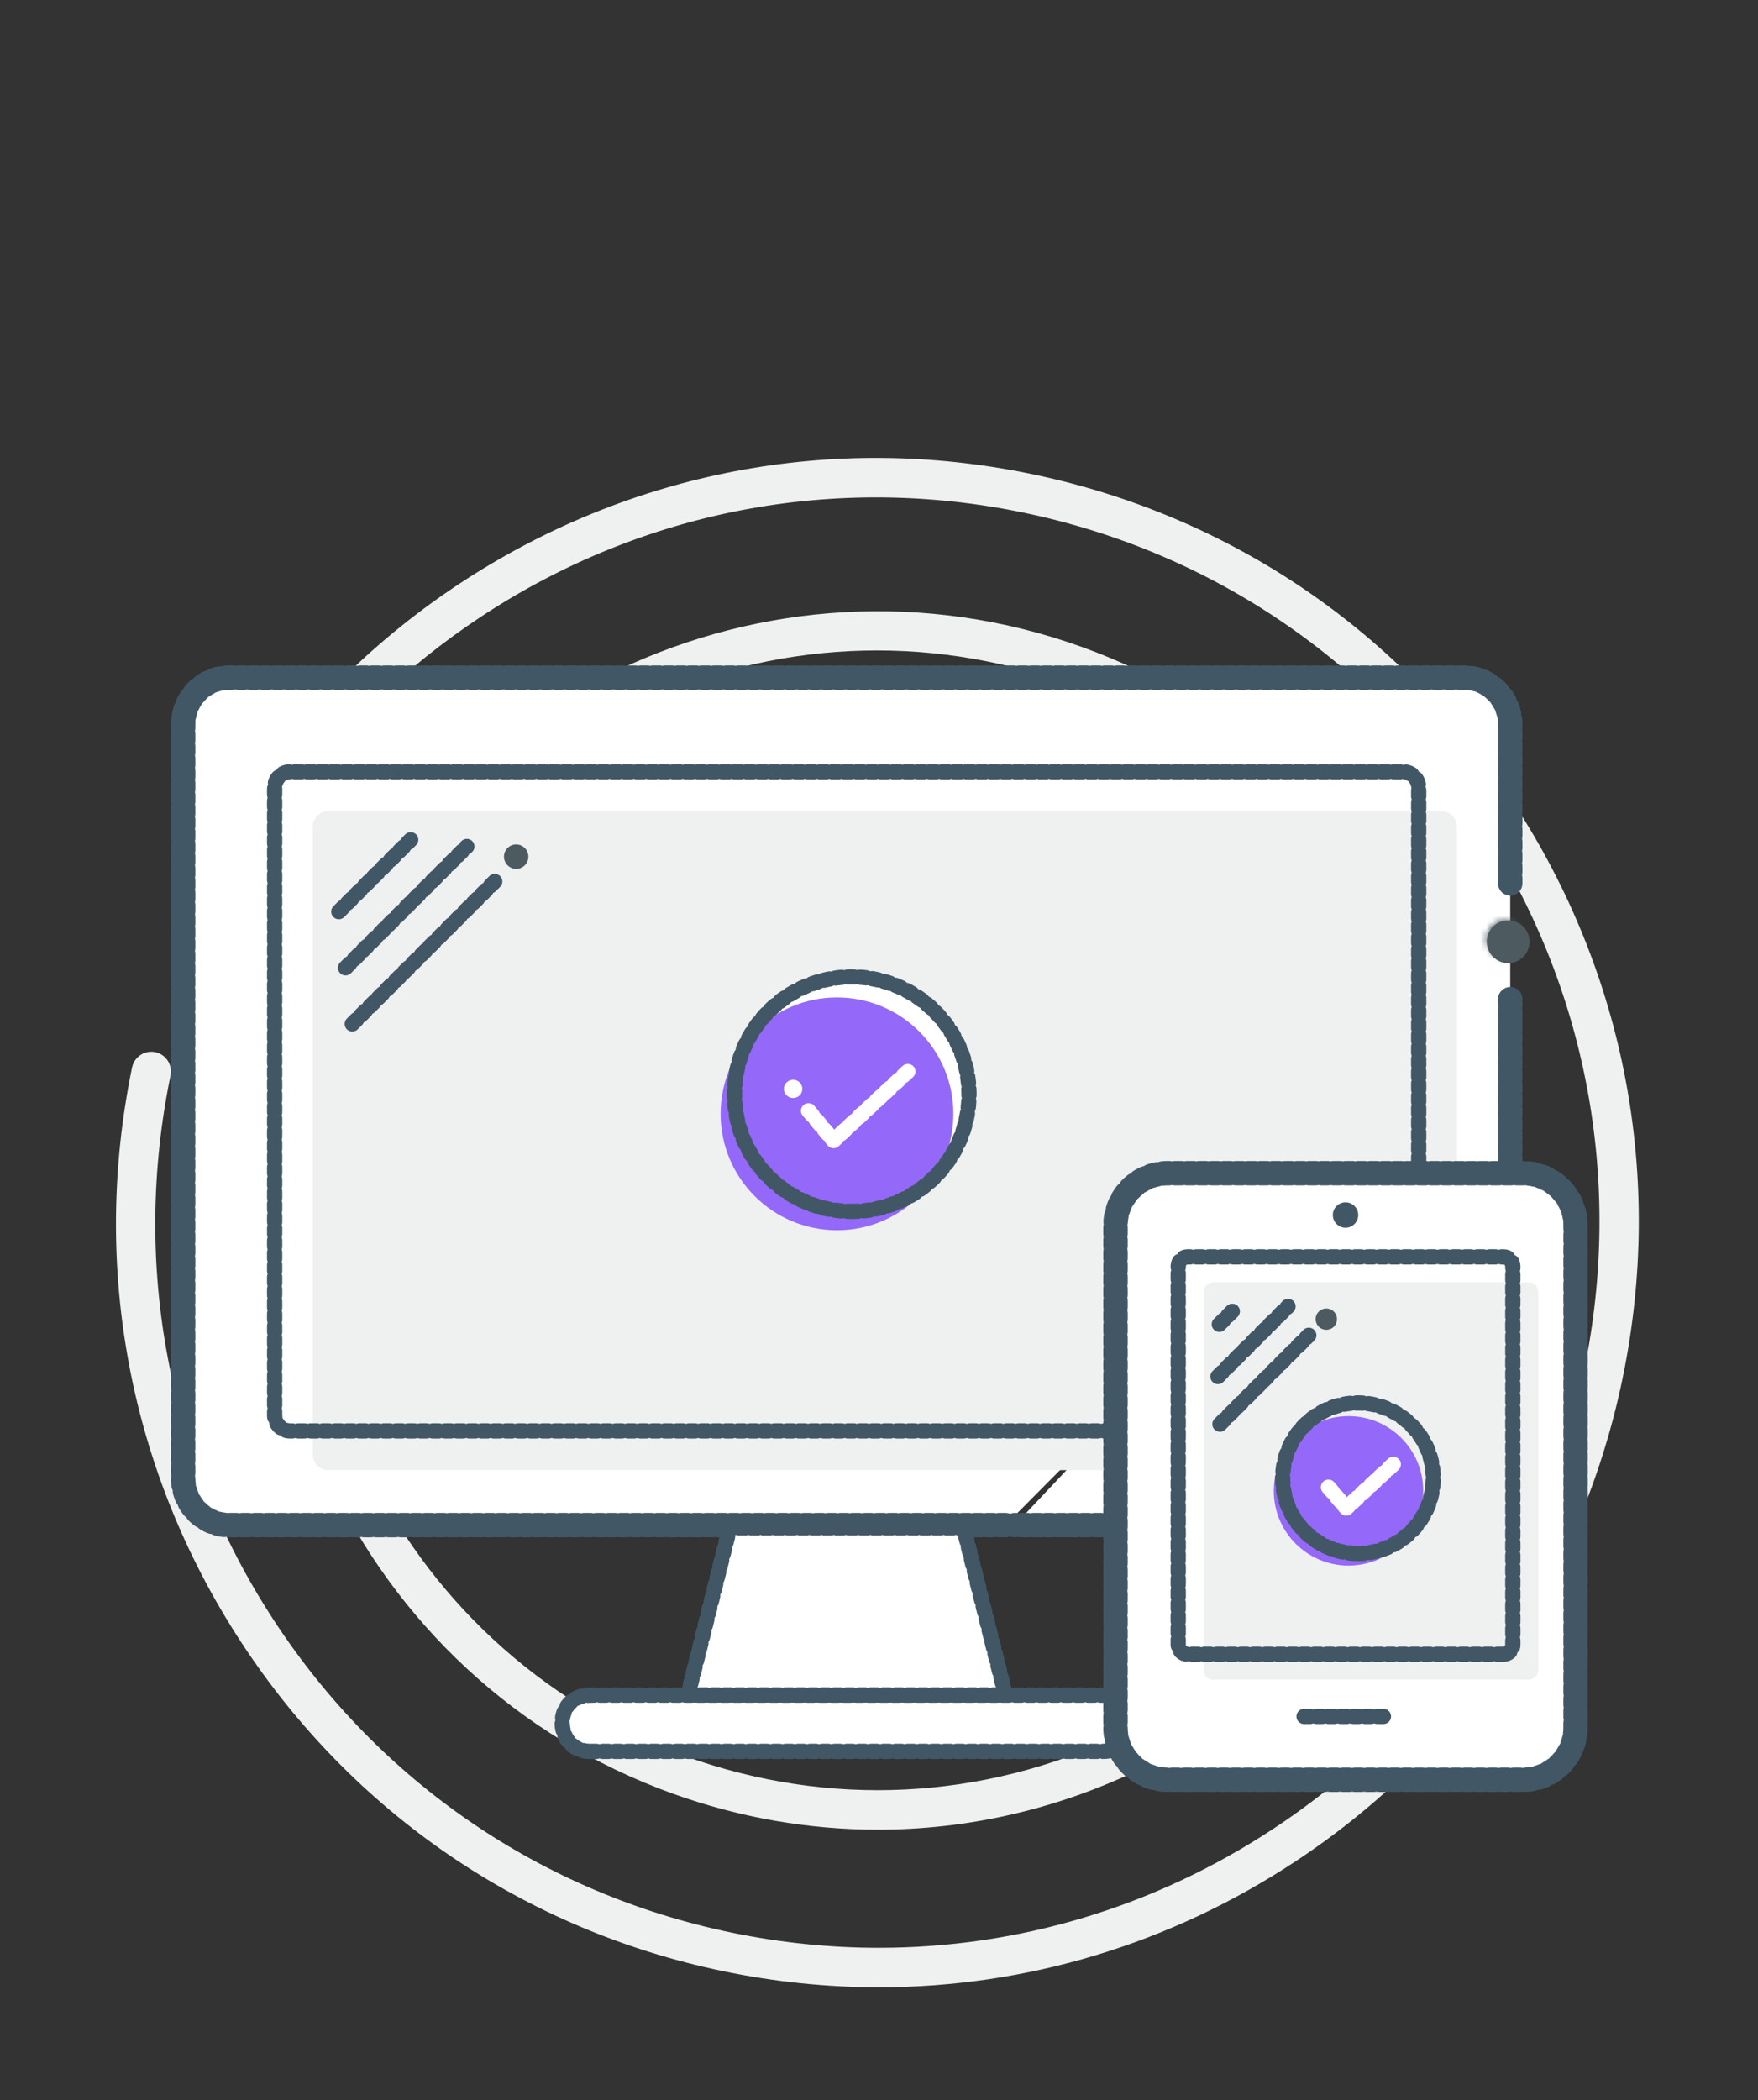 <svg xmlns="http://www.w3.org/2000/svg" xmlns:xlink="http://www.w3.org/1999/xlink" width="288" height="344" viewBox="0 0 288 344">
  <rect x="0" y="0" width="288" height="344" fill="#333333" stroke="none"/>
  <defs>
    <path id="unsupported-display-size-a" d="M0.5,3.265 C0.5,4.957 1.873,6.328 3.564,6.328 C5.253,6.328 6.626,4.957 6.626,3.265 C6.626,1.572 5.253,0.203 3.564,0.203 C1.873,0.203 0.5,1.572 0.5,3.265 Z"/>
    <path id="unsupported-display-size-c" d="M28.148,1.909 C27.367,2.69 27.367,3.956 28.148,4.737 C28.93,5.517 30.196,5.518 30.977,4.737 C31.758,3.956 31.758,2.69 30.977,1.909 C30.587,1.518 30.075,1.323 29.563,1.323 C29.051,1.323 28.539,1.518 28.148,1.909 Z"/>
  </defs>
  <g fill="none" fill-rule="evenodd">
    <g fill="#EFF0F0" transform="translate(19 75.009)">
      <path d="M10.533 73.019C11.891 70.578 14.964 69.705 17.395 71.068 19.826 72.432 20.696 75.517 19.338 77.959 17.98 80.4 14.908 81.274 12.477 79.91 10.045 78.546 9.175 75.461 10.533 73.019M202.533 172.415C203.891 169.974 206.964 169.101 209.395 170.464 211.826 171.828 212.696 174.913 211.338 177.355 209.98 179.796 206.908 180.67 204.477 179.306 202.045 177.942 201.175 174.857 202.533 172.415"/>
      <path d="M99.433,247.867 C66.819,241.08 38.788,221.946 20.506,193.988 C2.222,166.031 -4.124,132.598 2.635,99.847 C2.995,98.099 4.697,96.976 6.44,97.338 C8.18,97.7 9.3,99.411 8.939,101.159 C2.529,132.219 8.547,163.926 25.887,190.439 C43.226,216.953 69.809,235.1 100.74,241.537 C108.809,243.216 116.925,244.046 124.978,244.046 C147.796,244.047 170.133,237.388 189.649,224.518 C216.053,207.107 234.125,180.413 240.535,149.353 C246.944,118.293 240.926,86.586 223.586,60.072 C206.247,33.558 179.664,15.412 148.733,8.975 C117.803,2.539 86.228,8.583 59.823,25.994 C47.21,34.312 36.443,44.794 27.824,57.148 C26.628,58.861 25.465,60.626 24.367,62.395 C23.427,63.91 21.441,64.372 19.933,63.427 C18.423,62.482 17.964,60.489 18.905,58.974 C20.064,57.108 21.29,55.246 22.551,53.439 C31.64,40.411 42.992,29.359 56.289,20.59 C84.131,2.232 117.426,-4.141 150.039,2.646 C182.654,9.432 210.684,28.566 228.967,56.524 C247.251,84.481 253.597,117.914 246.838,150.665 C240.079,183.415 221.024,211.563 193.183,229.921 C172.606,243.491 149.049,250.512 124.991,250.512 C116.498,250.513 107.943,249.637 99.433,247.867 Z"/>
      <path d="M124.803,224.697 C113.506,224.697 102.176,222.738 91.227,218.799 C39.657,200.244 12.734,143.02 31.211,91.235 C49.688,39.45 106.677,12.414 158.246,30.968 C209.815,49.522 236.738,106.748 218.262,158.533 C217.662,160.213 215.817,161.087 214.146,160.485 C212.472,159.883 211.602,158.033 212.201,156.352 C229.481,107.923 204.302,54.406 156.075,37.054 C132.712,28.648 107.488,29.881 85.049,40.527 C62.61,51.173 45.642,69.955 37.272,93.415 C19.992,141.844 45.17,195.361 93.399,212.713 C116.761,221.119 141.986,219.884 164.424,209.24 C175.145,204.154 184.662,197.182 192.714,188.518 C193.828,187.319 194.925,186.073 195.975,184.815 C197.118,183.448 199.148,183.269 200.51,184.414 C201.872,185.561 202.051,187.6 200.909,188.968 C199.786,190.314 198.613,191.645 197.421,192.928 C188.811,202.194 178.635,209.648 167.174,215.084 C153.696,221.479 139.278,224.697 124.803,224.697"/>
    </g>
    <g transform="translate(30 110)">
      <g transform="translate(0 .531)">
        <path fill="#FFF" d="M66.707,176.349 L150.703,176.349 C156.624,176.349 156.944,167.431 151.03,167.158 C150.829,167.148 150.622,167.143 150.408,167.143 L67.002,167.143 C66.788,167.143 66.581,167.148 66.38,167.158 C60.465,167.431 60.786,176.349 66.707,176.349"/>
        <path stroke="#425765" stroke-dasharray="1 1" stroke-linecap="round" stroke-linejoin="round" stroke-width="2.5" d="M66.707 176.349L150.703 176.349C156.624 176.349 156.944 167.431 151.03 167.158 150.829 167.148 150.622 167.143 150.408 167.143L67.002 167.143C66.788 167.143 66.581 167.148 66.38 167.158 60.465 167.431 60.786 176.349 66.707 176.349zM82.702 167.113L134.708 167.113 127.865 139.742 89.545 139.742 82.702 167.113z"/>
        <path fill="#FFF" d="M134.708,139.287 L7.497,139.287 C3.375,139.287 0,135.814 0,131.574 L0,8.182 C0,3.941 3.375,0.47 7.497,0.47 L209.913,0.47 C214.035,0.47 217.41,3.941 217.41,8.182 L217.41,56"/>
        <path fill="#FFF" d="M134.708,139.287 L7.497,139.287 C3.375,139.287 0,135.814 0,131.574 L0,8.182 C0,3.941 3.375,0.47 7.497,0.47 L209.913,0.47 C214.035,0.47 217.41,3.941 217.41,8.182 L217.41,34.169"/>
        <path stroke="#425765" stroke-dasharray="1 1" stroke-linecap="round" stroke-linejoin="round" stroke-width="4" d="M134.708,139.287 L7.497,139.287 C3.375,139.287 0,135.814 0,131.574 L0,8.182 C0,3.941 3.375,0.47 7.497,0.47 L209.913,0.47 C214.035,0.47 217.41,3.941 217.41,8.182 L217.41,34.169"/>
        <g transform="translate(136 53)">
          <path fill="#FFF" d="M81.41,0.144 L81.41,78.79 C81.41,82.912 78.035,86.288 73.913,86.288 L0.235,86.288"/>
          <path stroke="#425765" stroke-dasharray="1 1" stroke-linecap="round" stroke-linejoin="round" stroke-width="4" d="M81.41,0.144 L81.41,78.79 C81.41,82.912 78.035,86.288 73.913,86.288 L0.235,86.288"/>
        </g>
        <path fill="#4D5A60" d="M213.572,43.732 C213.572,45.664 215.139,47.232 217.072,47.232 C219.005,47.232 220.572,45.664 220.572,43.732 C220.572,41.796 219.005,40.232 217.072,40.232 C215.139,40.232 213.572,41.796 213.572,43.732"/>
      </g>
      <g transform="translate(213 40.531)">
        <mask id="unsupported-display-size-b" fill="#fff">
          <use xlink:href="#unsupported-display-size-a"/>
        </mask>
        <polygon fill="#4D5A60" points="-14.811 21.64 21.939 21.64 21.939 -15.11 -14.811 -15.11" mask="url(#unsupported-display-size-b)"/>
      </g>
      <g transform="translate(14 15.531)">
        <path fill="#FFF" d="M185.88,108.862 L3.529,108.862 C2.129,108.862 0.993,107.694 0.993,106.254 L0.993,3.503 C0.993,2.061 2.129,0.893 3.529,0.893 L185.88,0.893 C187.281,0.893 188.416,2.061 188.416,3.503 L188.416,106.254 C188.416,107.694 187.281,108.862 185.88,108.862"/>
        <path fill="#EFF0F0" d="M192.124,115.286 L9.774,115.286 C8.373,115.286 7.238,114.118 7.238,112.677 L7.238,9.926 C7.238,8.485 8.373,7.317 9.774,7.317 L192.124,7.317 C193.525,7.317 194.66,8.485 194.66,9.926 L194.66,112.677 C194.66,114.118 193.525,115.286 192.124,115.286"/>
        <path stroke="#425765" stroke-dasharray="1 1" stroke-linecap="round" stroke-linejoin="round" stroke-width="2.5" d="M185.88,108.862 L3.529,108.862 C2.129,108.862 0.993,107.694 0.993,106.254 L0.993,3.503 C0.993,2.061 2.129,0.893 3.529,0.893 L185.88,0.893 C187.281,0.893 188.416,2.061 188.416,3.503 L188.416,106.254 C188.416,107.694 187.281,108.862 185.88,108.862 Z"/>
        <path fill="#FFF" d="M11.508 23.798L23.282 12.024M13.716 42.195L37.264 18.646"/>
      </g>
      <g transform="translate(82 140)">
        <polygon fill="#FFF" points=".702 27.644 52.708 27.644 45.865 .273 7.545 .273"/>
        <path stroke="#425765" stroke-dasharray="1 1" stroke-linecap="round" stroke-linejoin="round" stroke-width="2.5" d="M0.702,27.644 L52.708,27.644 L45.865,0.273 L7.545,0.273 L0.702,27.644 Z"/>
      </g>
      <g transform="translate(25 27)">
        <path stroke="#425765" stroke-dasharray="1 1" stroke-linecap="round" stroke-linejoin="round" stroke-width="2.5" d="M.508 12.329L12.282.555M1.612 21.528L21.481 1.659"/>
        <use fill="#4D5A60" xlink:href="#unsupported-display-size-c"/>
        <path stroke="#425765" stroke-dasharray="1 1" stroke-linecap="round" stroke-linejoin="round" stroke-width="2.5" d="M2.716,30.726 L26.264,7.177"/>
      </g>
      <g transform="translate(88 50)">
        <path fill="#FFF" d="M21.535,38.437 C32.145,38.437 40.746,29.836 40.746,19.226 C40.746,8.617 32.145,0.015 21.535,0.015 C10.926,0.015 2.324,8.617 2.324,19.226 C2.324,29.836 10.926,38.437 21.535,38.437"/>
        <path fill="#9468F8" d="M20.067,3.409 C30.583,3.932 38.683,12.883 38.163,23.399 C37.637,33.912 28.689,42.016 18.17,41.494 C7.657,40.971 -0.448,32.019 0.077,21.503 C0.599,10.986 9.55,2.882 20.067,3.409"/>
        <path stroke="#425765" stroke-dasharray="1 1" stroke-linecap="round" stroke-linejoin="round" stroke-width="2.5" d="M21.535,38.437 C32.145,38.437 40.746,29.836 40.746,19.226 C40.746,8.617 32.145,0.015 21.535,0.015 C10.926,0.015 2.324,8.617 2.324,19.226 C2.324,29.836 10.926,38.437 21.535,38.437 Z"/>
        <path fill="#FFF" d="M11.928,16.867 C12.764,16.867 13.443,17.537 13.443,18.362 C13.443,19.187 12.764,19.857 11.928,19.857 C11.092,19.857 10.413,19.187 10.413,18.362 C10.413,17.537 11.092,16.867 11.928,16.867"/>
        <path stroke="#FFF" stroke-dasharray="1 1" stroke-linecap="round" stroke-linejoin="round" stroke-width="2.5" d="M14.458,21.952 L18.553,26.828 L30.72,15.519"/>
      </g>
    </g>
    <g transform="translate(182 192)">
      <path fill="#FFF" d="M76.115,90.966 C76.115,95.677 72.261,99.531 67.55,99.531 L9.306,99.531 C4.596,99.531 0.742,95.677 0.742,90.966 L0.742,8.741 C0.742,4.03 4.596,0.176 9.306,0.176 L67.55,0.176 C72.261,0.176 76.115,4.03 76.115,8.741 L76.115,90.966 Z"/>
      <path stroke="#425765" stroke-dasharray="1 1" stroke-linecap="round" stroke-linejoin="round" stroke-width="4" d="M76.115,90.966 C76.115,95.677 72.261,99.531 67.55,99.531 L9.306,99.531 C4.596,99.531 0.742,95.677 0.742,90.966 L0.742,8.741 C0.742,4.03 4.596,0.176 9.306,0.176 L67.55,0.176 C72.261,0.176 76.115,4.03 76.115,8.741 L76.115,90.966 Z"/>
      <path fill="#425765" d="M38.429,4.946 C37.28,4.946 36.347,5.879 36.347,7.027 C36.347,8.176 37.28,9.109 38.429,9.109 C39.577,9.109 40.51,8.176 40.51,7.027 C40.51,5.879 39.577,4.946 38.429,4.946"/>
      <g transform="translate(31 88.531)">
        <path fill="#FFF" d="M0.636,0.626 L14.221,0.626"/>
        <path stroke="#425765" stroke-dasharray="1 1" stroke-linecap="round" stroke-linejoin="round" stroke-width="2.5" d="M0.636,0.626 L14.221,0.626"/>
      </g>
      <g transform="translate(11 13)">
        <path fill="#EFF0F0" d="M57.449,70.137 L5.734,70.137 C4.878,70.137 4.183,69.443 4.183,68.586 L4.183,6.593 C4.183,5.737 4.878,5.042 5.734,5.042 L57.449,5.042 C58.304,5.042 58.999,5.737 58.999,6.593 L58.999,68.586 C58.999,69.443 58.304,70.137 57.449,70.137"/>
        <path stroke="#425765" stroke-dasharray="1 1" stroke-linecap="round" stroke-linejoin="round" stroke-width="2.5" d="M53.285,65.974 L1.571,65.974 C0.714,65.974 0.019,65.28 0.019,64.423 L0.019,2.43 C0.019,1.574 0.714,0.879 1.571,0.879 L53.285,0.879 C54.142,0.879 54.837,1.574 54.837,2.43 L54.837,64.423 C54.837,65.28 54.142,65.974 53.285,65.974 Z"/>
        <g transform="translate(6 8)">
          <g transform="translate(0 .531)">
            <path fill="#FFF" d="M0.527,11.946 L12.005,0.469"/>
            <path stroke="#425765" stroke-dasharray="1 1" stroke-linecap="round" stroke-linejoin="round" stroke-width="2.5" d="M0.527,11.946 L12.005,0.469"/>
          </g>
          <g transform="translate(0 .531)">
            <path fill="#FFF" d="M0.753,3.394 L3.552,0.596"/>
            <path stroke="#425765" stroke-dasharray="1 1" stroke-linecap="round" stroke-linejoin="round" stroke-width="2.5" d="M0.753,3.394 L3.552,0.596"/>
          </g>
          <path stroke="#425765" stroke-dasharray="1 1" stroke-linecap="round" stroke-linejoin="round" stroke-width="2.5" d="M0.855,20.283 L15.411,5.727"/>
          <path fill="#4D5A60" d="M19.515,4.319 C18.831,5.003 17.724,5.003 17.04,4.319 C16.358,3.635 16.357,2.528 17.04,1.844 C17.724,1.161 18.832,1.161 19.515,1.844 C20.199,2.528 20.199,3.635 19.515,4.319"/>
        </g>
      </g>
      <g transform="translate(26 37)">
        <path fill="#9468F8" d="M13.524,2.984 C20.275,3.32 25.475,9.066 25.141,15.818 C24.803,22.566 19.059,27.769 12.305,27.433 C5.557,27.097 0.354,21.351 0.691,14.6 C1.026,7.848 6.773,2.646 13.524,2.984"/>
        <path stroke="#425765" stroke-dasharray="1 1" stroke-linecap="round" stroke-linejoin="round" stroke-width="2.5" d="M14.467,25.471 C21.278,25.471 26.8,19.95 26.8,13.138 C26.8,6.327 21.278,0.806 14.467,0.806 C7.655,0.806 2.134,6.327 2.134,13.138 C2.134,19.95 7.655,25.471 14.467,25.471 Z"/>
        <path stroke="#FFF" stroke-dasharray="1 1" stroke-linecap="round" stroke-linejoin="round" stroke-width="2.5" d="M9.628,14.609 L12.552,18.019 L20.362,10.758"/>
      </g>
    </g>
  </g>
</svg>
